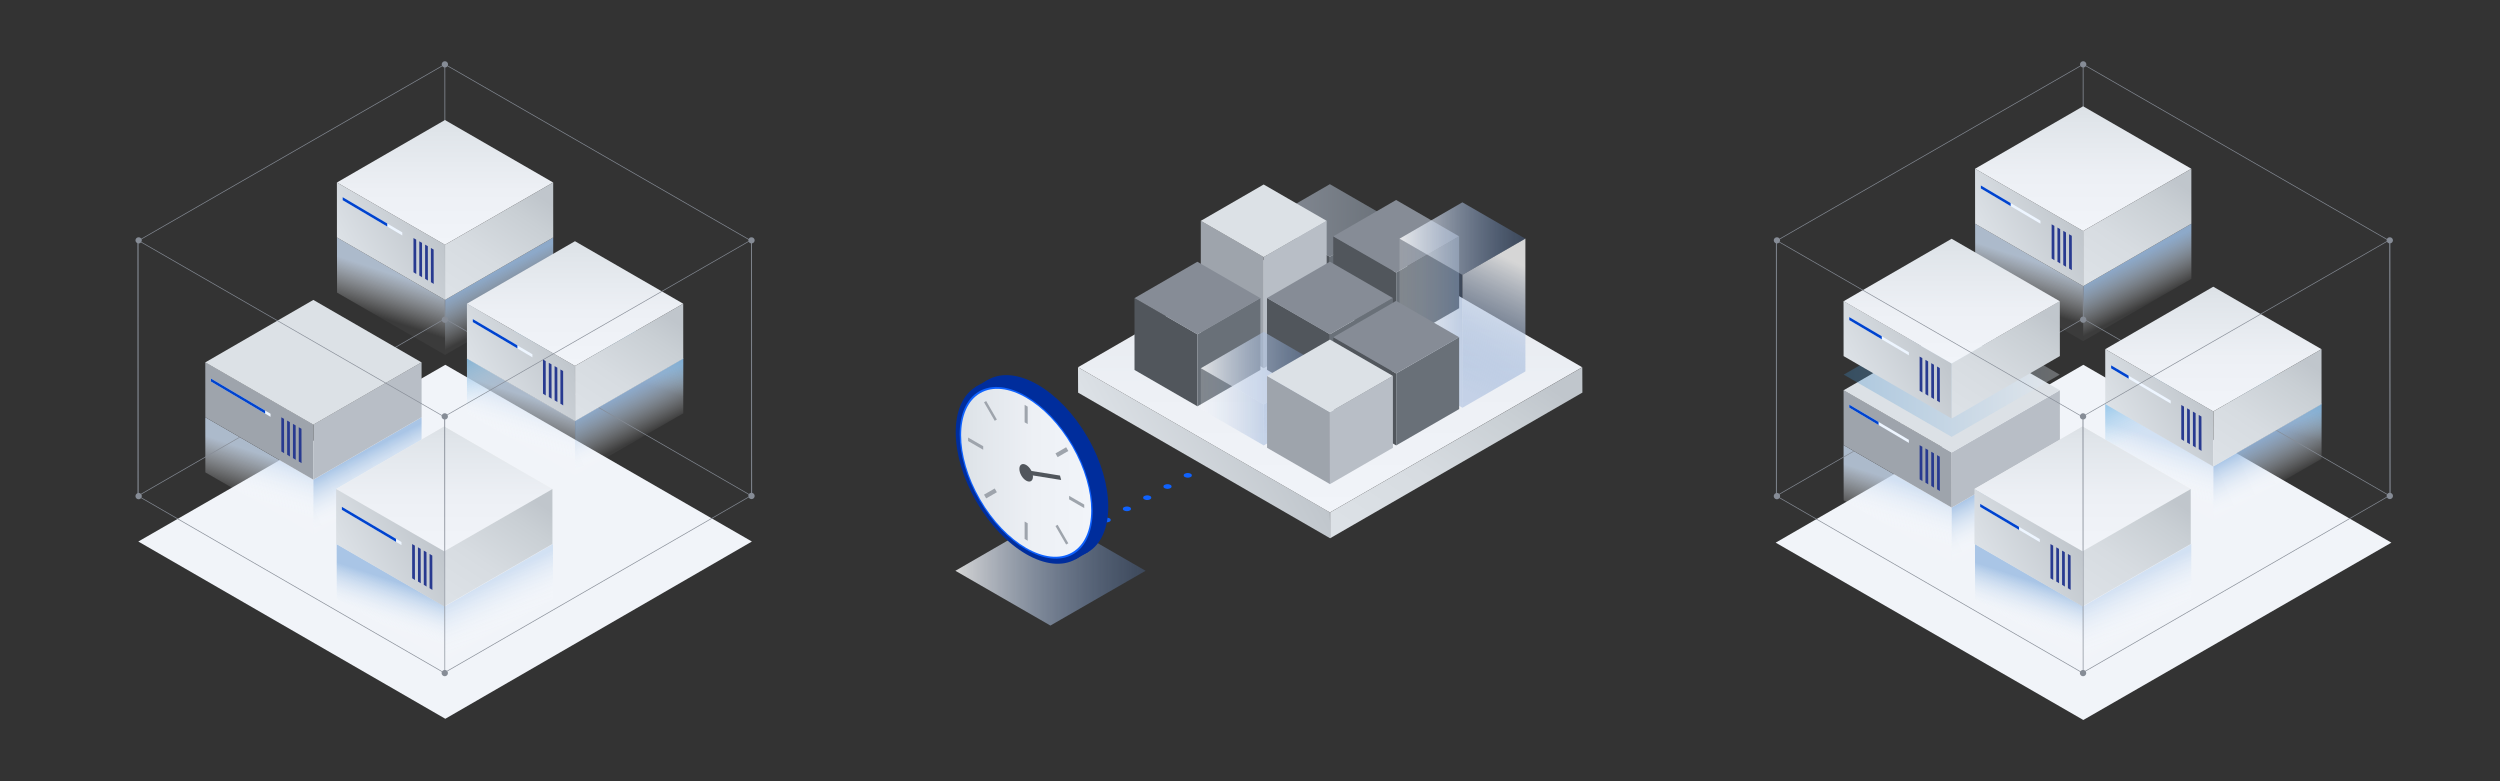 <svg xmlns="http://www.w3.org/2000/svg" xmlns:xlink="http://www.w3.org/1999/xlink" viewBox="0 0 400 125">
  <rect x="0" y="0" width="400" height="125" fill="#333333" stroke="none"/>
  <defs>
    <style>
      .a {
        isolation: isolate;
      }

      .b {
        fill: #f1f4f9;
      }

      .b, .bn {
        mix-blend-mode: multiply;
      }

      .c {
        fill: url(#a);
      }

      .d {
        fill: url(#b);
      }

      .e {
        fill: url(#c);
      }

      .ab, .ac, .at, .av, .ay, .az, .f, .n, .o, .p, .q, .r, .s, .w, .y {
        opacity: 0.8;
      }

      .f {
        fill: url(#d);
      }

      .g {
        fill: #51565c;
      }

      .h {
        fill: #697078;
      }

      .i {
        fill: url(#e);
      }

      .j {
        fill: #9ea4ac;
      }

      .k {
        fill: #b8bec6;
      }

      .l {
        fill: #dce1e6;
      }

      .m {
        fill: #868c96;
      }

      .n {
        fill: url(#f);
      }

      .o {
        fill: url(#g);
      }

      .p {
        fill: url(#h);
      }

      .q {
        fill: url(#i);
      }

      .r {
        fill: url(#j);
      }

      .s {
        fill: url(#k);
      }

      .t {
        fill: #0f62fe;
      }

      .u {
        fill: #002d9c;
      }

      .v {
        fill: url(#l);
      }

      .w {
        fill: url(#m);
      }

      .aa, .ad, .au, .aw, .ax, .ba, .x, .z {
        opacity: 0.85;
      }

      .x {
        fill: url(#n);
      }

      .y {
        fill: url(#o);
      }

      .z {
        fill: url(#p);
      }

      .aa {
        fill: url(#q);
      }

      .ab {
        fill: url(#r);
      }

      .ac {
        fill: url(#s);
      }

      .ad {
        fill: url(#t);
      }

      .ae {
        fill: url(#u);
      }

      .af {
        fill: url(#v);
      }

      .ag {
        fill: url(#w);
      }

      .ah {
        fill: url(#x);
      }

      .ai {
        fill: url(#y);
      }

      .aj {
        fill: url(#z);
      }

      .ak {
        fill: url(#aa);
      }

      .al {
        fill: url(#ab);
      }

      .am {
        fill: url(#ac);
      }

      .an {
        fill: url(#ad);
      }

      .ao {
        fill: url(#ae);
      }

      .ap {
        fill: #edf5ff;
      }

      .aq {
        fill: #0043ce;
      }

      .ar {
        fill: url(#af);
      }

      .as {
        fill: #283a90;
      }

      .at {
        fill: url(#ag);
      }

      .au {
        fill: url(#ah);
      }

      .av {
        fill: url(#ai);
      }

      .aw {
        fill: url(#aj);
      }

      .ax {
        fill: url(#ak);
      }

      .ay {
        fill: url(#al);
      }

      .az {
        fill: url(#am);
      }

      .ba {
        fill: url(#an);
      }

      .bb {
        fill: url(#ao);
      }

      .bc {
        fill: url(#ap);
      }

      .bd {
        fill: url(#aq);
      }

      .be {
        fill: url(#ar);
      }

      .bf {
        fill: url(#as);
      }

      .bg {
        fill: url(#at);
      }

      .bh {
        fill: url(#au);
      }

      .bi {
        fill: url(#av);
      }

      .bj {
        fill: url(#aw);
      }

      .bk {
        fill: url(#ax);
      }

      .bl {
        fill: url(#ay);
      }

      .bm {
        fill: url(#az);
      }

      .bn {
        opacity: 0.3;
        fill: url(#ba);
      }

      .bo {
        fill: url(#bb);
      }

      .bp {
        fill: url(#bc);
      }

      .bq {
        fill: url(#bd);
      }
    </style>
    <linearGradient id="a" x1="203.863" y1="66.246" x2="181.904" y2="78.381" gradientUnits="userSpaceOnUse">
      <stop offset="0" stop-color="#c0c6cc"/>
      <stop offset="1" stop-color="#dce1e6"/>
    </linearGradient>
    <linearGradient id="b" x1="242.504" y1="58.227" x2="222.001" y2="88.811" gradientUnits="userSpaceOnUse">
      <stop offset="0" stop-color="#c0c6cc"/>
      <stop offset="0.199" stop-color="#c9cfd4"/>
      <stop offset="0.63" stop-color="#d7dce1"/>
      <stop offset="1" stop-color="#dce1e6"/>
    </linearGradient>
    <linearGradient id="c" x1="212.814" y1="35.455" x2="212.814" y2="81.993" gradientUnits="userSpaceOnUse">
      <stop offset="0" stop-color="#dce1e6"/>
      <stop offset="0.108" stop-color="#e0e5ea"/>
      <stop offset="0.565" stop-color="#edf0f5"/>
      <stop offset="1" stop-color="#f1f4f9"/>
    </linearGradient>
    <linearGradient id="d" x1="152.862" y1="91.312" x2="183.288" y2="91.312" gradientUnits="userSpaceOnUse">
      <stop offset="0" stop-color="#fff"/>
      <stop offset="1" stop-color="#5881c1" stop-opacity="0.35"/>
    </linearGradient>
    <linearGradient id="e" x1="202.715" y1="35.276" x2="222.851" y2="35.276" gradientUnits="userSpaceOnUse">
      <stop offset="0" stop-color="#868c96"/>
      <stop offset="1" stop-color="#697078"/>
    </linearGradient>
    <linearGradient id="f" x1="223.922" y1="51.709" x2="233.992" y2="51.709" gradientUnits="userSpaceOnUse">
      <stop offset="0" stop-color="#fff" stop-opacity="0.2"/>
      <stop offset="1" stop-color="#5881c1" stop-opacity="0.35"/>
    </linearGradient>
    <linearGradient id="g" x1="243.45" y1="42.391" x2="234.079" y2="62.123" xlink:href="#d"/>
    <linearGradient id="h" x1="223.922" y1="38.179" x2="244.057" y2="38.179" xlink:href="#d"/>
    <linearGradient id="i" x1="192.128" y1="65.088" x2="202.198" y2="65.088" xlink:href="#f"/>
    <linearGradient id="j" x1="214.406" y1="60.978" x2="201.866" y2="68.165" xlink:href="#d"/>
    <linearGradient id="k" x1="192.128" y1="58.908" x2="212.263" y2="58.908" xlink:href="#d"/>
    <linearGradient id="l" x1="300.31" y1="-379.765" x2="324.339" y2="-379.765" gradientTransform="matrix(0.5, 0.866, -0.577, 1, -211.237, 184.923)" xlink:href="#c"/>
    <linearGradient id="m" x1="-2112.597" y1="5273.371" x2="-2110.348" y2="5266.534" gradientTransform="translate(-2028.153 5336.786) rotate(180)" gradientUnits="userSpaceOnUse">
      <stop offset="0" stop-color="#cbdcf1"/>
      <stop offset="1" stop-color="#fff" stop-opacity="0.05"/>
    </linearGradient>
    <linearGradient id="n" x1="-2127.176" y1="5273.302" x2="-2130.531" y2="5266.748" gradientTransform="translate(-2028.153 5336.786) rotate(180)" gradientUnits="userSpaceOnUse">
      <stop offset="0" stop-color="#9cbde3"/>
      <stop offset="1" stop-color="#fff" stop-opacity="0.05"/>
    </linearGradient>
    <linearGradient id="o" x1="-2070.728" y1="5263.918" x2="-2068.479" y2="5257.081" xlink:href="#m"/>
    <linearGradient id="p" x1="-2085.307" y1="5263.849" x2="-2088.662" y2="5257.295" xlink:href="#n"/>
    <linearGradient id="q" x1="-2091.752" y1="5243.646" x2="-2089.504" y2="5236.809" xlink:href="#n"/>
    <linearGradient id="r" x1="-2106.332" y1="5243.578" x2="-2109.687" y2="5237.024" xlink:href="#m"/>
    <linearGradient id="s" x1="-2091.798" y1="5292.682" x2="-2089.55" y2="5285.845" xlink:href="#m"/>
    <linearGradient id="t" x1="-2106.369" y1="5292.621" x2="-2109.724" y2="5286.066" xlink:href="#n"/>
    <linearGradient id="u" x1="-2129.902" y1="5283.386" x2="-2127.653" y2="5276.549" gradientTransform="translate(-2028.153 5336.786) rotate(180)" gradientUnits="userSpaceOnUse">
      <stop offset="0" stop-color="#55aade" stop-opacity="0.5"/>
      <stop offset="1" stop-color="#bce4f9" stop-opacity="0"/>
    </linearGradient>
    <linearGradient id="v" x1="-2109.871" y1="5283.317" x2="-2113.226" y2="5276.763" xlink:href="#u"/>
    <linearGradient id="w" x1="68.834" y1="35.124" x2="56.534" y2="41.922" xlink:href="#a"/>
    <linearGradient id="x" x1="85.171" y1="30.656" x2="73.719" y2="47.739" xlink:href="#b"/>
    <linearGradient id="y" x1="89.639" y1="54.514" x2="77.339" y2="61.312" xlink:href="#a"/>
    <linearGradient id="z" x1="105.976" y1="50.046" x2="94.524" y2="67.129" xlink:href="#b"/>
    <linearGradient id="aa" x1="71.077" y1="68.249" x2="71.077" y2="88.209" gradientUnits="userSpaceOnUse">
      <stop offset="0" stop-color="#e6e7e8"/>
      <stop offset="0.078" stop-color="#eaebec"/>
      <stop offset="0.352" stop-color="#f1f2f3"/>
      <stop offset="1" stop-color="#f3f4f5"/>
    </linearGradient>
    <linearGradient id="ab" x1="71.202" y1="19.204" x2="71.202" y2="39.164" xlink:href="#c"/>
    <linearGradient id="ac" x1="92.007" y1="38.594" x2="92.007" y2="58.554" xlink:href="#c"/>
    <linearGradient id="ad" x1="71.077" y1="68.249" x2="71.077" y2="88.209" xlink:href="#c"/>
    <linearGradient id="ae" x1="68.709" y1="84.169" x2="56.409" y2="90.967" xlink:href="#a"/>
    <linearGradient id="af" x1="85.046" y1="79.7" x2="73.594" y2="96.784" xlink:href="#b"/>
    <linearGradient id="ag" x1="-2374.725" y1="5266.093" x2="-2372.477" y2="5259.256" xlink:href="#m"/>
    <linearGradient id="ah" x1="-2389.304" y1="5266.024" x2="-2392.659" y2="5259.47" xlink:href="#n"/>
    <linearGradient id="ai" x1="-2332.856" y1="5259.455" x2="-2330.608" y2="5252.618" xlink:href="#m"/>
    <linearGradient id="aj" x1="-2347.436" y1="5259.387" x2="-2350.79" y2="5252.833" xlink:href="#n"/>
    <linearGradient id="ak" x1="-2353.881" y1="5243.646" x2="-2351.632" y2="5236.809" xlink:href="#n"/>
    <linearGradient id="al" x1="-2368.46" y1="5243.578" x2="-2371.815" y2="5237.024" xlink:href="#m"/>
    <linearGradient id="am" x1="-2353.903" y1="5294.882" x2="-2351.655" y2="5288.045" xlink:href="#m"/>
    <linearGradient id="an" x1="-2368.474" y1="5294.821" x2="-2371.829" y2="5288.266" xlink:href="#n"/>
    <linearGradient id="ao" x1="-2392.03" y1="5276.108" x2="-2389.782" y2="5269.27" xlink:href="#u"/>
    <linearGradient id="ap" x1="-2371.999" y1="5276.039" x2="-2375.354" y2="5269.485" xlink:href="#u"/>
    <linearGradient id="aq" x1="330.939" y1="32.924" x2="318.639" y2="39.722" xlink:href="#a"/>
    <linearGradient id="ar" x1="347.276" y1="28.455" x2="335.824" y2="45.539" xlink:href="#b"/>
    <linearGradient id="as" x1="351.767" y1="61.792" x2="339.467" y2="68.59" xlink:href="#a"/>
    <linearGradient id="at" x1="368.104" y1="57.324" x2="356.652" y2="74.407" xlink:href="#b"/>
    <linearGradient id="au" x1="333.205" y1="68.249" x2="333.205" y2="88.209" xlink:href="#aa"/>
    <linearGradient id="av" x1="333.307" y1="17.004" x2="333.307" y2="36.964" xlink:href="#c"/>
    <linearGradient id="aw" x1="354.135" y1="45.873" x2="354.135" y2="65.832" xlink:href="#c"/>
    <linearGradient id="ax" x1="333.205" y1="68.249" x2="333.205" y2="88.209" xlink:href="#c"/>
    <linearGradient id="ay" x1="330.837" y1="84.169" x2="318.537" y2="90.967" xlink:href="#a"/>
    <linearGradient id="az" x1="347.174" y1="79.7" x2="335.722" y2="96.784" xlink:href="#b"/>
    <linearGradient id="ba" x1="294.993" y1="59.926" x2="329.559" y2="59.926" gradientUnits="userSpaceOnUse">
      <stop offset="0" stop-color="#3b8ccb"/>
      <stop offset="1" stop-color="#edf4fa"/>
    </linearGradient>
    <linearGradient id="bb" x1="309.896" y1="54.104" x2="297.596" y2="60.902" xlink:href="#a"/>
    <linearGradient id="bc" x1="326.233" y1="49.636" x2="314.781" y2="66.719" xlink:href="#b"/>
    <linearGradient id="bd" x1="312.268" y1="38.203" x2="312.268" y2="58.163" xlink:href="#c"/>
  </defs>
  <title>GatewayArtboard 6 copy 3</title>
  <g class="a">
    <g>
      <polygon class="b" points="71.248 115.004 22.128 86.644 71.248 58.368 120.302 86.644 71.248 115.004"/>
      <polygon class="c" points="172.479 58.758 172.497 62.825 212.823 86.126 212.787 81.993 172.479 58.758"/>
      <polygon class="d" points="253.169 58.768 253.184 62.815 212.823 86.117 212.823 81.983 253.169 58.768"/>
      <polygon class="e" points="212.787 35.455 253.148 58.758 212.787 81.993 172.479 58.758 212.787 35.455"/>
      <polygon class="f" points="168.065 82.536 183.288 91.325 168.065 100.089 152.862 91.325 168.065 82.536"/>
      <polygon class="g" points="202.715 35.274 202.72 46.781 212.785 52.598 212.776 41.074 202.715 35.274"/>
      <polygon class="h" points="222.856 35.276 222.86 46.779 212.785 52.595 212.785 41.071 222.856 35.276"/>
      <polygon class="i" points="212.776 29.468 222.851 35.285 212.776 41.084 202.715 35.285 212.776 29.468"/>
      <polygon class="j" points="192.126 35.325 192.13 53.1 202.196 58.916 202.187 41.125 192.126 35.325"/>
      <polygon class="k" points="212.266 35.328 212.27 53.1 202.196 58.916 202.196 41.123 212.266 35.328"/>
      <polygon class="l" points="202.187 29.52 212.261 35.336 202.187 41.136 192.126 35.336 202.187 29.52"/>
      <polygon class="g" points="181.518 47.686 181.523 59.194 191.588 65.01 191.579 53.486 181.518 47.686"/>
      <polygon class="h" points="201.659 47.689 201.662 59.191 191.588 65.008 191.588 53.483 201.659 47.689"/>
      <polygon class="m" points="191.579 41.881 201.653 47.697 191.579 53.497 181.518 47.697 191.579 41.881"/>
      <polygon class="g" points="213.319 37.804 213.323 49.312 223.389 55.128 223.38 43.604 213.319 37.804"/>
      <polygon class="h" points="233.459 37.807 233.463 49.31 223.389 55.126 223.389 43.602 233.459 37.807"/>
      <polygon class="m" points="223.38 31.999 233.454 37.815 223.38 43.615 213.319 37.815 220.271 33.796 223.38 31.999"/>
      <polygon class="n" points="223.922 38.177 223.926 59.424 233.992 65.241 233.983 43.976 223.922 38.177"/>
      <polygon class="o" points="244.063 38.179 244.066 59.424 233.992 65.241 233.992 43.974 244.063 38.179"/>
      <polygon class="p" points="233.983 32.371 244.057 38.188 233.983 43.987 223.922 38.188 233.983 32.371"/>
      <polygon class="g" points="202.72 47.673 202.724 59.181 212.79 64.997 212.781 53.473 202.72 47.673"/>
      <polygon class="h" points="222.861 47.676 222.864 59.179 212.79 64.995 212.79 53.471 222.861 47.676"/>
      <polygon class="m" points="212.781 41.868 222.855 47.684 212.781 53.484 202.72 47.684 212.781 41.868"/>
      <polygon class="g" points="213.321 53.946 213.325 65.454 223.391 71.27 223.382 59.746 213.321 53.946"/>
      <polygon class="h" points="233.462 53.948 233.465 65.451 223.391 71.267 223.391 59.743 233.462 53.948"/>
      <polygon class="m" points="223.382 48.14 233.456 53.957 223.382 59.756 213.321 53.957 223.382 48.14"/>
      <polygon class="q" points="192.128 58.906 192.133 65.454 202.198 71.27 202.189 64.705 192.128 58.906"/>
      <polygon class="r" points="212.269 58.908 212.272 65.454 202.198 71.27 202.198 64.703 212.269 58.908"/>
      <polygon class="s" points="202.189 53.1 212.263 58.917 202.189 64.716 192.128 58.917 202.189 53.1"/>
      <polygon class="j" points="202.724 60.137 202.729 71.645 212.794 77.461 212.785 65.937 202.724 60.137"/>
      <polygon class="k" points="222.865 60.139 222.869 71.642 212.794 77.458 212.794 65.934 222.865 60.139"/>
      <polygon class="l" points="212.785 54.331 222.86 60.148 212.785 65.947 202.724 60.148 212.785 54.331"/>
      <path class="t" d="M183.096,79.365a1.017,1.017,0,0,1,.917,0,.28.28,0,0,1,0,.529,1.02,1.02,0,0,1-.917,0A.28.28,0,0,1,183.096,79.365Z"/>
      <path class="t" d="M186.341,77.579a1.017,1.017,0,0,1,.917,0,.28.28,0,0,1,0,.529,1.02,1.02,0,0,1-.917,0A.28.28,0,0,1,186.341,77.579Z"/>
      <path class="t" d="M189.585,75.793a1.017,1.017,0,0,1,.917,0,.28.28,0,0,1,0,.529,1.02,1.02,0,0,1-.917,0A.28.28,0,0,1,189.585,75.793Z"/>
      <path class="t" d="M176.608,82.936a1.017,1.017,0,0,1,.917,0,.28.28,0,0,1,0,.529,1.02,1.02,0,0,1-.917,0A.28.28,0,0,1,176.608,82.936Z"/>
      <path class="t" d="M179.852,81.15a1.017,1.017,0,0,1,.917,0,.28.28,0,0,1,0,.529,1.02,1.02,0,0,1-.917,0A.28.28,0,0,1,179.852,81.15Z"/>
      <g>
        <g>
          <ellipse class="u" cx="166.051" cy="74.571" rx="9.202" ry="15.939" transform="translate(-15.038 93.021) rotate(-30.001)"/>
          <polygon class="u" points="156.106 61.91 158.078 60.77 158.692 61.465 155.735 62.582 156.106 61.91"/>
          <polygon class="u" points="172.115 89.474 174.192 88.27 173.477 87.791 171.343 89.371 172.115 89.474"/>
          <ellipse class="u" cx="164.186" cy="75.648" rx="9.202" ry="15.939" transform="translate(-15.827 92.232) rotate(-30.001)"/>
          <ellipse class="t" cx="164.186" cy="75.648" rx="8.686" ry="15.044" transform="translate(-15.827 92.232) rotate(-30.001)"/>
        </g>
        <ellipse class="v" cx="164.186" cy="75.648" rx="8.495" ry="14.715" transform="translate(-15.827 92.232) rotate(-30.001)"/>
        <ellipse class="g" cx="164.186" cy="75.648" rx="0.887" ry="1.536" transform="translate(-15.827 92.232) rotate(-30.001)"/>
        <polygon class="g" points="164.184 75.9 163.996 75.189 169.598 76.088 169.787 76.799 164.184 75.9"/>
        <g>
          <polygon class="j" points="164.43 67.853 163.941 67.571 163.941 64.778 164.43 65.06 164.43 67.853"/>
          <polygon class="j" points="164.43 86.518 163.941 86.236 163.941 83.443 164.43 83.725 164.43 86.518"/>
          <rect class="j" x="158.271" y="64.039" width="0.4" height="3.421" transform="translate(-11.644 88.04) rotate(-29.999)"/>
          <rect class="j" x="169.701" y="83.836" width="0.4" height="3.421" transform="translate(-20.011 96.407) rotate(-29.999)"/>
          <polygon class="j" points="157.313 71.397 157.313 71.962 154.894 70.566 154.894 70.001 157.313 71.397"/>
          <polygon class="j" points="173.477 80.73 173.477 81.295 171.059 79.899 171.059 79.334 173.477 80.73"/>
          <rect class="j" x="157.483" y="78.601" width="1.975" height="0.692" transform="translate(-18.243 89.814) rotate(-30)"/>
          <rect class="j" x="168.913" y="72.003" width="1.975" height="0.692" transform="translate(-13.412 94.645) rotate(-30)"/>
        </g>
      </g>
      <g>
        <polygon class="w" points="92.013 76.097 92.005 67.301 74.712 57.308 74.727 66.133 92.013 76.097"/>
        <polygon class="x" points="92.019 76.093 92.013 67.305 109.322 57.312 109.322 66.137 92.019 76.093"/>
        <polygon class="y" points="50.144 85.55 50.136 76.754 32.843 66.761 32.858 75.586 50.144 85.55"/>
        <polygon class="z" points="50.15 85.546 50.144 76.758 67.453 66.765 67.453 75.59 50.15 85.546"/>
        <polygon class="aa" points="71.169 105.821 71.161 97.025 53.867 87.032 53.883 95.857 71.169 105.821"/>
        <polygon class="ab" points="71.175 105.817 71.169 97.029 88.477 87.036 88.477 95.861 71.175 105.817"/>
        <polygon class="ac" points="71.214 56.786 71.206 47.99 53.913 37.997 53.929 46.822 71.214 56.786"/>
        <polygon class="ad" points="71.212 56.775 71.206 47.987 88.515 37.994 88.515 46.819 71.212 56.775"/>
        <polygon class="ae" points="109.318 66.082 109.31 57.286 92.017 47.293 92.032 56.118 109.318 66.082"/>
        <polygon class="af" points="74.714 66.078 74.708 57.29 92.017 47.297 92.017 56.122 74.714 66.078"/>
        <path class="m" d="M120.325,79.451l-.044-40.888v-.031L71.647,10.499a.503.503,0,1,0-.928.001L22.047,38.506l-.026.015V79.44L70.717,51.326a.5.5,0,0,0,.933-.001l48.595,28.08Zm-98.199-.195V38.583L70.778,10.588a.49.49,0,0,0,.334.206l.017,39.856a.498.498,0,0,0-.451.493.476.476,0,0,0,.015.074Zm49.546-28.041a.482.482,0,0,0,.015-.073.497.497,0,0,0-.429-.488l-.021-39.857a.491.491,0,0,0,.352-.21l48.586,28.007.043,40.674Z"/>
        <polygon class="ag" points="53.903 29.199 53.911 37.996 71.206 47.99 71.191 39.164 53.903 29.199"/>
        <polygon class="ah" points="88.511 29.203 88.517 37.992 71.206 47.986 71.206 39.16 88.511 29.203"/>
        <polygon class="j" points="32.845 57.962 32.852 66.759 50.148 76.753 50.132 67.927 32.845 57.962"/>
        <polygon class="k" points="67.452 57.966 67.458 66.755 50.148 76.749 50.148 67.923 67.452 57.966"/>
        <polygon class="ai" points="74.708 48.589 74.715 57.386 92.011 67.38 91.995 58.554 74.708 48.589"/>
        <polygon class="aj" points="109.315 48.593 109.322 57.382 92.011 67.376 92.011 58.55 109.315 48.593"/>
        <polygon class="ak" points="71.066 68.249 88.376 78.244 71.066 88.209 53.778 78.244 71.066 68.249"/>
        <polygon class="al" points="71.191 19.204 88.502 29.199 71.191 39.164 53.903 29.199 71.191 19.204"/>
        <polygon class="am" points="91.995 38.594 109.306 48.589 91.995 58.554 74.708 48.589 91.995 38.594"/>
        <polygon class="l" points="50.132 47.986 67.443 57.98 50.132 67.946 32.845 57.98 50.132 47.986"/>
        <polygon class="an" points="71.066 68.249 88.376 78.244 71.066 88.209 53.778 78.244 71.066 68.249"/>
        <polygon class="ao" points="53.778 78.244 53.786 87.041 71.081 97.035 71.066 88.209 53.778 78.244"/>
        <polygon class="ap" points="33.752 60.569 33.753 61.052 43.29 66.693 43.287 66.203 33.752 60.569"/>
        <polygon class="aq" points="33.752 60.569 33.752 61.052 42.422 66.18 42.419 65.69 33.752 60.569"/>
        <polygon class="ap" points="54.827 31.548 54.829 32.032 64.366 37.673 64.363 37.183 54.827 31.548"/>
        <polygon class="aq" points="54.827 31.548 54.828 32.032 61.959 36.245 61.956 35.755 54.827 31.548"/>
        <polygon class="ar" points="88.386 78.248 88.392 87.037 71.081 97.031 71.081 88.205 88.386 78.248"/>
        <path class="m" d="M120.335,78.864l-.017-39.928a.497.497,0,0,0,.424-.487.504.504,0,0,0-1.007,0,.485.485,0,0,0,.026.131L71.551,66.319a.495.495,0,0,0-.39-.197.502.502,0,0,0-.455.294l-48.093-27.723a.49.49,0,0,0,.072-.244.504.504,0,0,0-1.007,0,.498.498,0,0,0,.353.473l.021,39.978a.497.497,0,0,0-.374.477.504.504,0,0,0,.504.504.495.495,0,0,0,.385-.191l48.128,27.81a.503.503,0,1,0,.969.19.49.49,0,0,0-.088-.268l48.223-27.84a.498.498,0,0,0,.439.271.504.504,0,0,0,.504-.504A.496.496,0,0,0,120.335,78.864Zm-97.708.737a.492.492,0,0,0,.059-.225.504.504,0,0,0-.504-.504c-.009,0-.016.004-.024.005l-.021-39.935c.016.001.029.009.045.009a.497.497,0,0,0,.372-.171L70.679,66.521a.48.48,0,0,0-.021.104.497.497,0,0,0,.418.486l.042,40.082a.492.492,0,0,0-.365.216Zm48.89,27.731a.5.5,0,0,0-.292-.134V67.116a.487.487,0,0,0,.385-.709L119.798,38.679a.497.497,0,0,0,.414.267l.017,39.9a.503.503,0,0,0-.494.502.488.488,0,0,0,.027.132Z"/>
        <polygon class="as" points="45.009 66.765 45.013 72.238 45.458 72.515 45.446 67.014 45.009 66.765"/>
        <polygon class="as" points="45.939 67.288 45.943 72.761 46.387 73.038 46.376 67.537 45.939 67.288"/>
        <polygon class="as" points="46.869 67.818 46.872 73.291 47.317 73.568 47.306 68.067 46.869 67.818"/>
        <polygon class="as" points="47.798 68.356 47.802 73.828 48.247 74.105 48.236 68.604 47.798 68.356"/>
        <polygon class="as" points="86.875 57.525 86.879 62.998 87.324 63.275 87.312 57.774 86.875 57.525"/>
        <polygon class="as" points="87.805 58.048 87.809 63.521 88.253 63.798 88.242 58.297 87.805 58.048"/>
        <polygon class="as" points="88.735 58.578 88.738 64.051 89.183 64.328 89.172 58.827 88.735 58.578"/>
        <polygon class="as" points="89.665 59.116 89.668 64.588 90.113 64.866 90.102 59.365 89.665 59.116"/>
        <polygon class="as" points="66.156 38.087 66.16 43.56 66.604 43.837 66.593 38.336 66.156 38.087"/>
        <polygon class="as" points="67.086 38.61 67.089 44.083 67.534 44.36 67.523 38.859 67.086 38.61"/>
        <polygon class="as" points="68.016 39.14 68.019 44.613 68.464 44.89 68.453 39.389 68.016 39.14"/>
        <polygon class="as" points="68.945 39.678 68.949 45.15 69.394 45.427 69.382 39.926 68.945 39.678"/>
        <polygon class="as" points="65.942 87.047 65.946 92.52 66.391 92.797 66.379 87.296 65.942 87.047"/>
        <polygon class="as" points="66.872 87.57 66.876 93.042 67.321 93.32 67.309 87.819 66.872 87.57"/>
        <polygon class="as" points="67.802 88.1 67.806 93.573 68.251 93.85 68.239 88.349 67.802 88.1"/>
        <polygon class="as" points="68.732 88.638 68.736 94.11 69.181 94.387 69.169 88.886 68.732 88.638"/>
        <polygon class="ap" points="75.648 51.049 75.65 51.533 85.187 57.173 85.184 56.683 75.648 51.049"/>
        <polygon class="aq" points="75.648 51.049 75.649 51.533 82.78 55.745 82.777 55.255 75.648 51.049"/>
        <polygon class="ap" points="54.698 81.09 54.699 81.574 64.236 87.215 64.233 86.725 54.698 81.09"/>
        <polygon class="aq" points="54.698 81.09 54.699 81.574 63.368 86.701 63.365 86.211 54.698 81.09"/>
      </g>
      <g>
        <polygon class="b" points="333.332 58.368 382.621 86.825 333.332 115.199 284.109 86.825 333.332 58.368"/>
        <polygon class="at" points="354.141 83.375 354.133 74.579 336.84 64.586 336.855 73.411 354.141 83.375"/>
        <polygon class="au" points="354.147 83.371 354.141 74.583 371.45 64.59 371.45 73.415 354.147 83.371"/>
        <polygon class="av" points="312.272 90.013 312.264 81.216 294.971 71.224 294.986 80.049 312.272 90.013"/>
        <polygon class="aw" points="312.278 90.009 312.272 81.22 329.581 71.228 329.581 80.053 312.278 90.009"/>
        <polygon class="ax" points="333.297 105.821 333.289 97.025 315.996 87.032 316.011 95.857 333.297 105.821"/>
        <polygon class="ay" points="333.303 105.817 333.297 97.029 350.606 87.036 350.606 95.861 333.303 105.817"/>
        <polygon class="az" points="333.319 54.586 333.311 45.79 316.018 35.797 316.033 44.622 333.319 54.586"/>
        <polygon class="ba" points="333.317 54.575 333.311 45.787 350.62 35.794 350.62 44.619 333.317 54.575"/>
        <polygon class="bb" points="371.446 73.36 371.438 64.564 354.145 54.571 354.16 63.396 371.446 73.36"/>
        <polygon class="bc" points="336.842 73.356 336.836 64.568 354.145 54.575 354.145 63.4 336.842 73.356"/>
        <path class="m" d="M382.453,79.451l-.044-40.888v-.031L333.776,10.499a.503.503,0,1,0-.928.001L284.175,38.506l-.026.015V79.44L332.845,51.326a.5.5,0,0,0,.933-.001l48.595,28.08Zm-98.199-.195V38.583l48.652-27.995a.49.49,0,0,0,.334.206l.017,39.856a.498.498,0,0,0-.451.493.476.476,0,0,0,.015.074Zm49.546-28.041a.482.482,0,0,0,.015-.073.497.497,0,0,0-.429-.488l-.021-39.857a.491.491,0,0,0,.352-.21l48.586,28.007.043,40.674Z"/>
        <polygon class="bd" points="316.008 26.999 316.016 35.796 333.311 45.79 333.296 36.964 316.008 26.999"/>
        <polygon class="be" points="350.616 27.003 350.622 35.792 333.311 45.786 333.311 36.96 350.616 27.003"/>
        <polygon class="j" points="294.973 62.424 294.981 71.221 312.276 81.215 312.26 72.389 294.973 62.424"/>
        <polygon class="k" points="329.58 62.428 329.587 71.217 312.276 81.211 312.276 72.385 329.58 62.428"/>
        <polygon class="bf" points="336.836 55.867 336.844 64.664 354.139 74.658 354.123 65.832 336.836 55.867"/>
        <polygon class="bg" points="371.443 55.871 371.45 64.66 354.139 74.654 354.139 65.828 371.443 55.871"/>
        <polygon class="bh" points="333.194 68.249 350.505 78.244 333.194 88.209 315.906 78.244 333.194 68.249"/>
        <polygon class="bi" points="333.296 17.004 350.606 26.999 333.296 36.964 316.008 26.999 333.296 17.004"/>
        <polygon class="bj" points="354.123 45.873 371.434 55.867 354.123 65.832 336.836 55.867 354.123 45.873"/>
        <polygon class="l" points="312.26 52.448 329.571 62.443 312.26 72.408 294.973 62.443 312.26 52.448"/>
        <polygon class="bk" points="333.194 68.249 350.505 78.244 333.194 88.209 315.906 78.244 333.194 68.249"/>
        <polygon class="bl" points="315.906 78.244 315.914 87.041 333.209 97.035 333.194 88.209 315.906 78.244"/>
        <polygon class="bm" points="350.514 78.248 350.52 87.037 333.209 97.031 333.209 88.205 350.514 78.248"/>
        <polygon class="as" points="307.137 71.228 307.141 76.7 307.586 76.977 307.574 71.476 307.137 71.228"/>
        <polygon class="as" points="308.067 71.751 308.071 77.223 308.516 77.5 308.504 71.999 308.067 71.751"/>
        <polygon class="as" points="308.997 72.281 309.001 77.753 309.446 78.03 309.434 72.529 308.997 72.281"/>
        <polygon class="as" points="309.927 72.818 309.931 78.29 310.375 78.568 310.364 73.067 309.927 72.818"/>
        <polygon class="as" points="349.003 64.804 349.007 70.276 349.452 70.553 349.44 65.052 349.003 64.804"/>
        <polygon class="as" points="349.933 65.327 349.937 70.799 350.382 71.076 350.37 65.575 349.933 65.327"/>
        <polygon class="as" points="350.863 65.857 350.867 71.329 351.312 71.606 351.3 66.105 350.863 65.857"/>
        <polygon class="as" points="351.793 66.394 351.797 71.866 352.241 72.144 352.23 66.643 351.793 66.394"/>
        <polygon class="as" points="328.261 35.887 328.264 41.36 328.709 41.637 328.698 36.136 328.261 35.887"/>
        <polygon class="as" points="329.19 36.41 329.194 41.883 329.639 42.16 329.627 36.659 329.19 36.41"/>
        <polygon class="as" points="330.12 36.94 330.124 42.413 330.569 42.69 330.557 37.189 330.12 36.94"/>
        <polygon class="as" points="331.05 37.478 331.054 42.95 331.499 43.227 331.487 37.726 331.05 37.478"/>
        <polygon class="as" points="328.07 87.047 328.074 92.52 328.519 92.797 328.508 87.296 328.07 87.047"/>
        <polygon class="as" points="329 87.57 329.004 93.042 329.449 93.32 329.437 87.819 329 87.57"/>
        <polygon class="as" points="329.93 88.1 329.934 93.573 330.379 93.85 330.367 88.349 329.93 88.1"/>
        <polygon class="as" points="330.86 88.638 330.864 94.11 331.309 94.387 331.297 88.886 330.86 88.638"/>
        <polygon class="bn" points="312.264 49.956 329.559 59.941 312.264 69.897 294.993 59.941 312.264 49.956"/>
        <polygon class="bo" points="294.965 48.179 294.973 56.976 312.268 66.97 312.253 58.144 294.965 48.179"/>
        <polygon class="bp" points="329.573 48.183 329.579 56.972 312.268 66.966 312.268 58.14 329.573 48.183"/>
        <polygon class="bq" points="312.256 38.203 329.567 48.198 312.256 58.163 294.969 48.198 312.256 38.203"/>
        <polygon class="as" points="307.137 57.051 307.141 62.524 307.586 62.801 307.574 57.3 307.137 57.051"/>
        <polygon class="as" points="308.067 57.574 308.071 63.047 308.516 63.324 308.504 57.823 308.067 57.574"/>
        <polygon class="as" points="308.997 58.105 309.001 63.577 309.446 63.854 309.434 58.353 308.997 58.105"/>
        <polygon class="as" points="309.927 58.642 309.931 64.114 310.375 64.392 310.364 58.891 309.927 58.642"/>
        <polygon class="ap" points="295.882 64.741 295.884 65.225 305.421 70.866 305.418 70.376 295.882 64.741"/>
        <polygon class="aq" points="295.882 64.741 295.883 65.225 300.57 68 300.567 67.51 295.882 64.741"/>
        <polygon class="ap" points="295.882 50.733 295.884 51.216 305.421 56.857 305.418 56.367 295.882 50.733"/>
        <polygon class="aq" points="295.882 50.733 295.883 51.216 301.082 54.285 301.079 53.795 295.882 50.733"/>
        <polygon class="ap" points="316.935 29.673 316.936 30.156 326.473 35.797 326.47 35.307 316.935 29.673"/>
        <polygon class="aq" points="316.935 29.673 316.936 30.156 321.705 32.98 321.703 32.49 316.935 29.673"/>
        <polygon class="ap" points="337.779 58.454 337.781 58.938 347.318 64.579 347.314 64.089 337.779 58.454"/>
        <polygon class="aq" points="337.779 58.454 337.78 58.938 340.581 60.597 340.579 60.107 337.779 58.454"/>
        <polygon class="ap" points="316.829 80.618 316.83 81.102 326.367 86.743 326.364 86.253 316.829 80.618"/>
        <polygon class="aq" points="316.829 80.618 316.829 81.102 323.048 84.786 323.046 84.296 316.829 80.618"/>
        <path class="m" d="M382.463,78.864l-.017-39.928a.497.497,0,0,0,.424-.487.504.504,0,0,0-1.007,0,.485.485,0,0,0,.026.131L333.679,66.319a.495.495,0,0,0-.39-.197.502.502,0,0,0-.455.294l-48.093-27.723a.49.49,0,0,0,.072-.244.504.504,0,0,0-1.007,0,.498.498,0,0,0,.353.473l.021,39.978a.497.497,0,0,0-.374.477.504.504,0,0,0,.504.504.495.495,0,0,0,.385-.191l48.128,27.81a.503.503,0,1,0,.969.19.49.49,0,0,0-.088-.268l48.223-27.84a.498.498,0,0,0,.439.271A.503.503,0,0,0,382.87,79.348.496.496,0,0,0,382.463,78.864Zm-97.708.737a.493.493,0,0,0,.059-.225.504.504,0,0,0-.504-.504c-.009,0-.016.004-.024.005l-.021-39.935c.016.001.029.009.045.009a.497.497,0,0,0,.372-.171l48.124,27.741a.48.48,0,0,0-.021.104.497.497,0,0,0,.418.486l.042,40.082a.492.492,0,0,0-.365.216Zm48.89,27.731a.5.5,0,0,0-.292-.134V67.116a.487.487,0,0,0,.385-.709L381.926,38.679a.497.497,0,0,0,.414.267l.017,39.9a.503.503,0,0,0-.494.502.488.488,0,0,0,.027.132Z"/>
      </g>
    </g>
  </g>
</svg>
